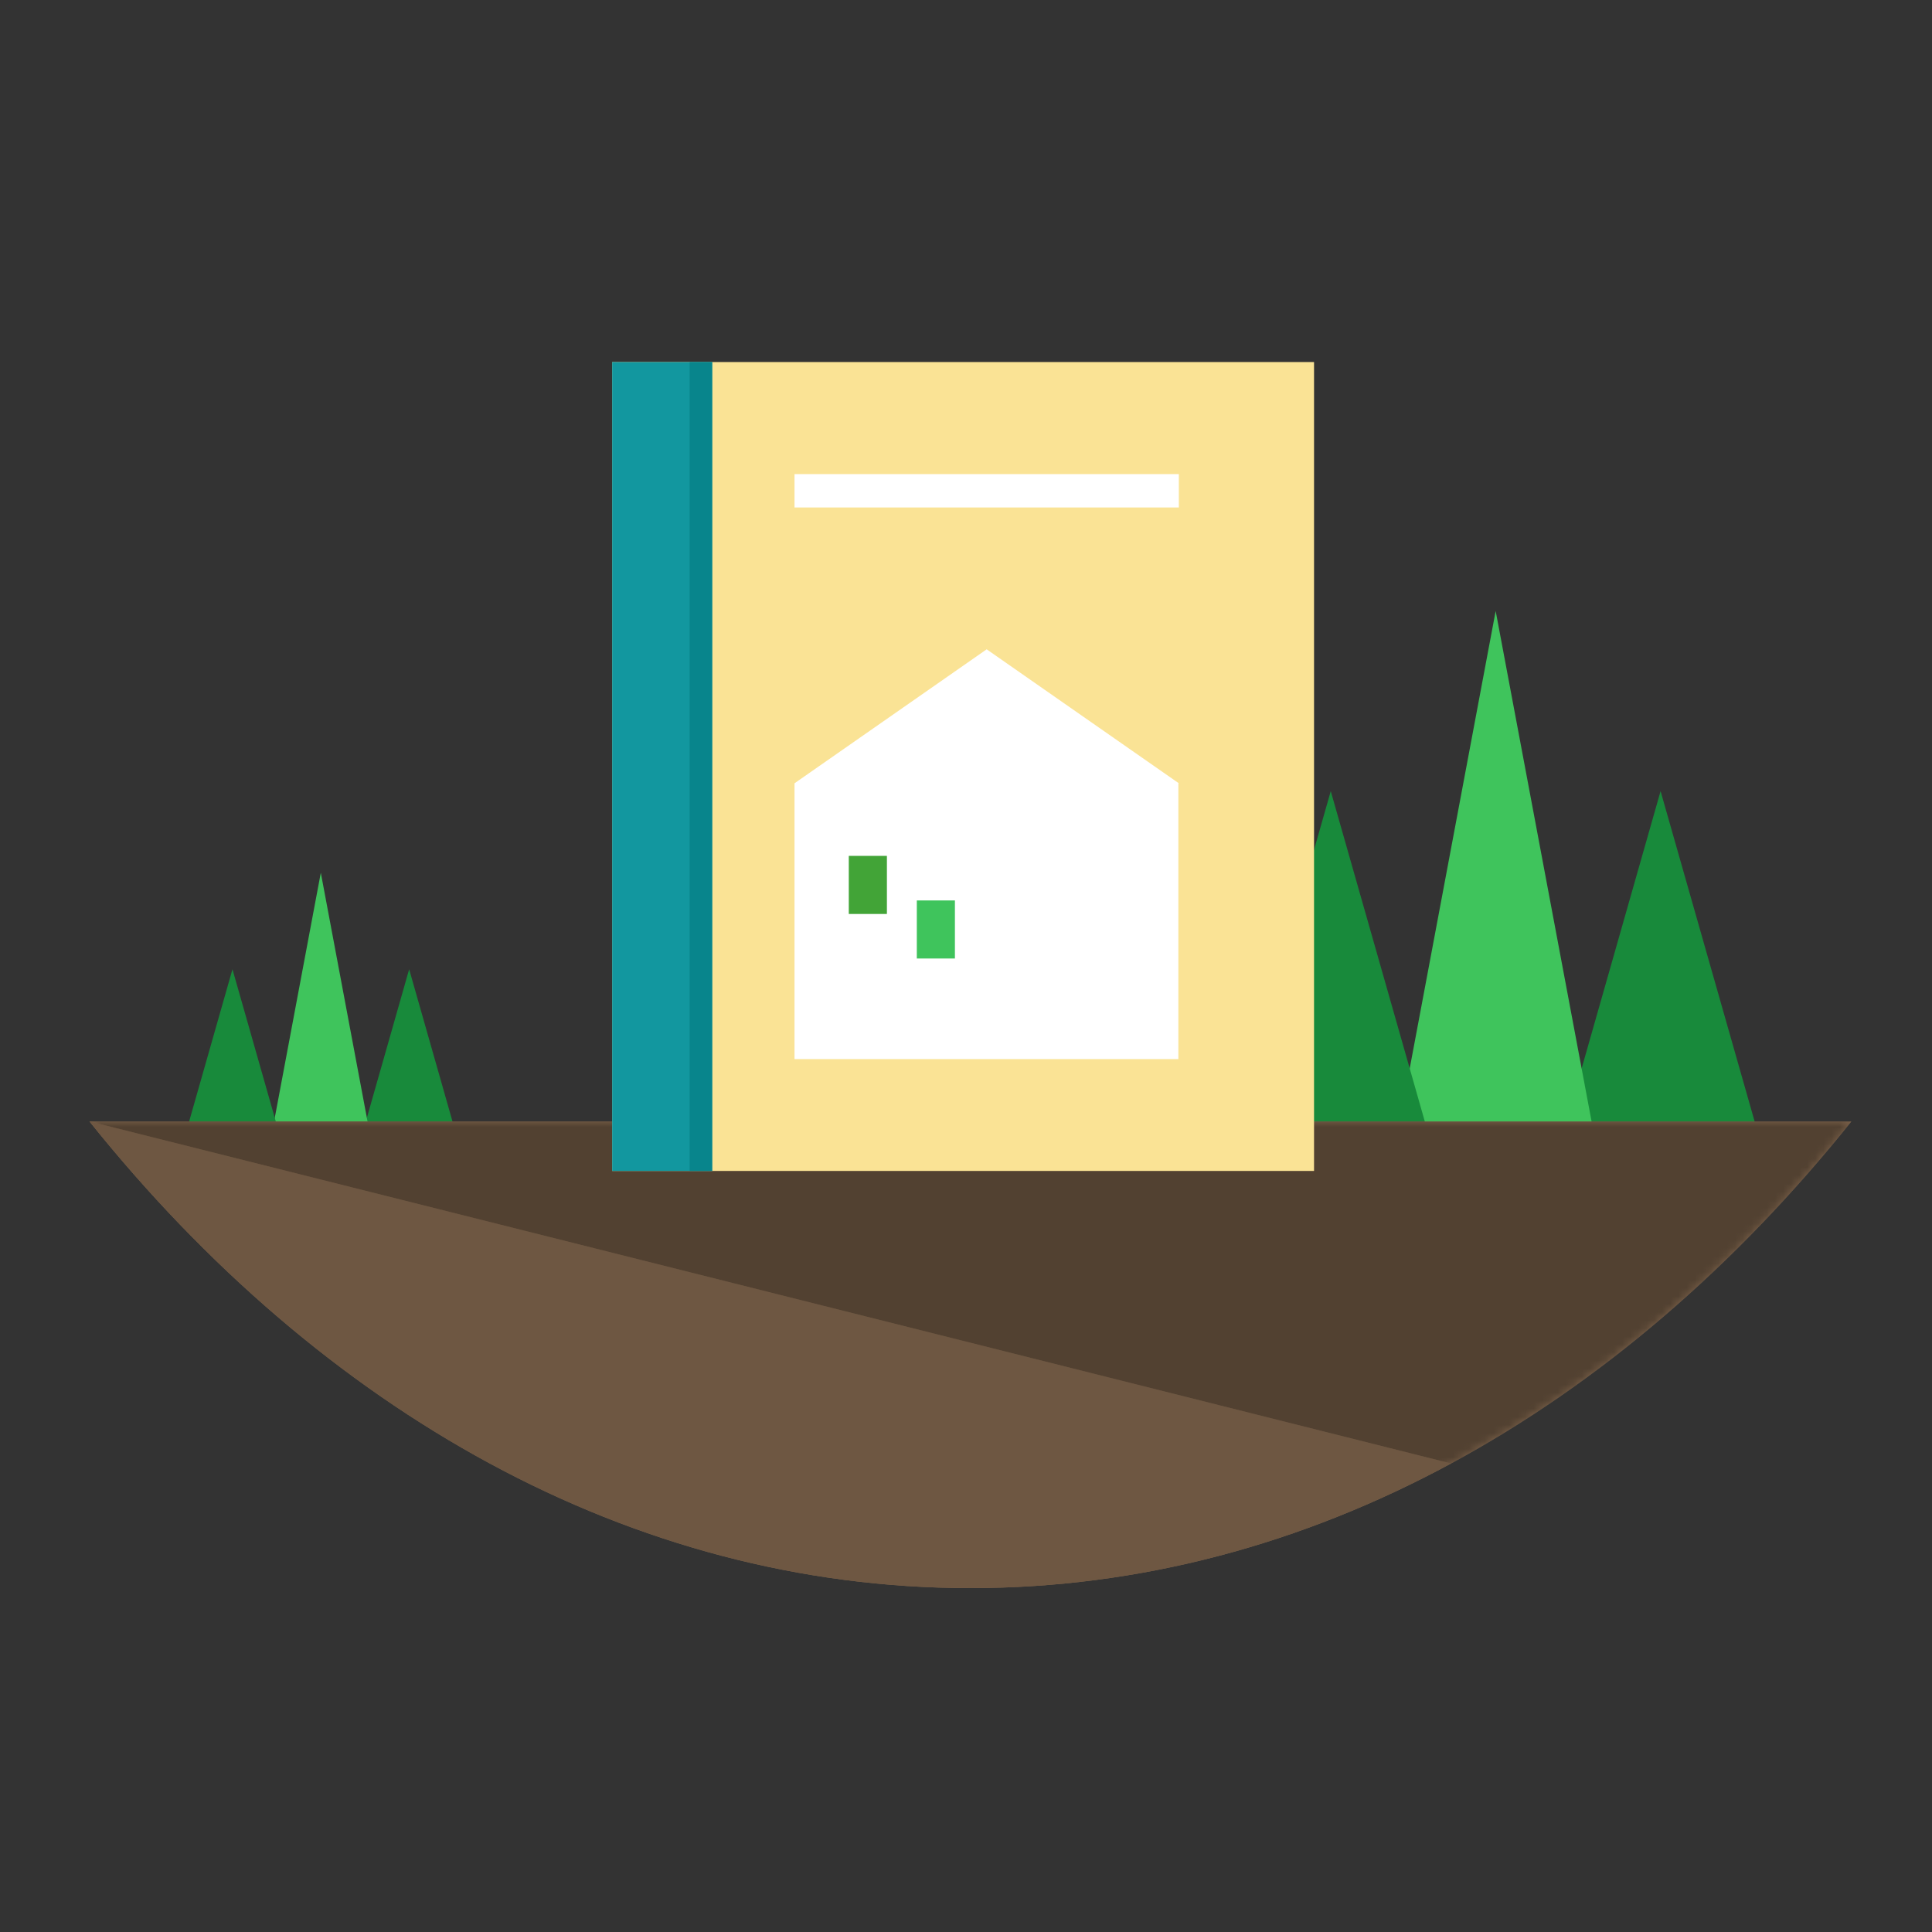 <?xml version="1.0" encoding="UTF-8" standalone="no"?>
<svg width="240px" height="240px" viewBox="0 0 240 240" version="1.1" xmlns="http://www.w3.org/2000/svg" xmlns:xlink="http://www.w3.org/1999/xlink" xmlns:sketch="http://www.bohemiancoding.com/sketch/ns">
    <rect x="0" y="0" width="240" height="240" fill="#333333" stroke="none"/>
    <!-- Generator: Sketch 3.3.3 (12072) - http://www.bohemiancoding.com/sketch -->
    <title>hp1_3</title>
    <desc>Created with Sketch.</desc>
    <defs>
        <path id="path-1" d="M110.551,58.785 C68.378,58.785 29.961,36.819 1.111,0.812 L219.985,0.821 C191.135,36.822 152.722,58.785 110.551,58.785 Z"></path>
    </defs>
    <g id="Page-1" stroke="none" stroke-width="1" fill="none" fill-rule="evenodd" sketch:type="MSPage">
        <g id="Group" sketch:type="MSLayerGroup" transform="translate(10, 43)">
            <g id="Imported-Layers" transform="translate(142.637, 32.637)" sketch:type="MSShapeGroup">
                <path d="M41.283,66.066 L53.646,22.638 L66.011,66.066" id="Fill-1" fill="#188A3B"></path>
                <path d="M20.796,66.066 L33.16,0.26 L45.525,66.066" id="Fill-2" fill="#3FC45C"></path>
                <path d="M0.31,66.066 L12.674,22.638 L25.039,66.066" id="Fill-3" fill="#188A3B"></path>
            </g>
            <g id="Imported-Layers-Copy" transform="translate(12.088, 65.275)" sketch:type="MSShapeGroup">
                <path d="M22.116,35.392 L28.739,12.127 L35.363,35.392" id="Fill-1" fill="#188A3B"></path>
                <path d="M11.141,35.392 L17.764,0.139 L24.388,35.392" id="Fill-2" fill="#3FC45C"></path>
                <path d="M0.166,35.392 L6.79,12.127 L13.414,35.392" id="Fill-3" fill="#188A3B"></path>
            </g>
            <g id="Imported-Layers" transform="translate(0, 95.495)">
                <path d="M219.985,0.821 C191.135,36.822 152.722,58.785 110.551,58.785 C68.378,58.785 29.961,36.819 1.111,0.812 L219.985,0.821" id="Fill-30" fill="#7F644C" sketch:type="MSShapeGroup"></path>
                <path d="M1.111,0.812 C29.961,36.819 68.378,58.785 110.551,58.785 C152.722,58.785 191.135,36.822 219.985,0.821 C205.561,18.822 188.745,33.313 170.264,43.304 L1.111,0.812" id="Fill-31" fill="#6E5742" sketch:type="MSShapeGroup"></path>
                <g id="Group-34">
                    <mask id="mask-2" sketch:name="Clip 33" fill="white">
                        <use xlink:href="#path-1"></use>
                    </mask>
                    <g id="Clip-33"></g>
                    <path d="M1.111,0.812 L170.264,43.304 C188.745,33.313 205.561,18.822 219.985,0.821 L213.966,0.821 L80.325,0.816 L59.781,0.815 L1.111,0.812" id="Fill-32" fill="#524131" sketch:type="MSShapeGroup" mask="url(#mask-2)"></path>
                </g>
            </g>
            <g id="Imported-Layers" transform="translate(65.51, 1.116)" sketch:type="MSShapeGroup">
                <path d="M0.536,0.858 L87.724,0.858 L87.724,101.344 L0.536,101.344 L0.536,0.858 Z" id="Fill-10" fill="#FAE395"></path>
                <path d="M0.536,0.858 L12.956,0.858 L12.956,101.344 L0.536,101.344 L0.536,0.858 Z" id="Fill-11" fill="#12979F"></path>
                <path d="M10.16,0.858 L12.956,0.858 L12.956,101.344 L10.16,101.344 L10.16,0.858 Z" id="Fill-12" fill="#08858C"></path>
                <path d="M47.058,36.544 L23.187,53.187 L23.187,87.449 L70.869,87.449 L70.869,53.187 L70.929,53.187 L47.058,36.544" id="Fill-13" fill="#FFFFFF"></path>
                <path d="M23.187,14.78 L70.929,14.78 L70.929,18.925 L23.187,18.925 L23.187,14.78 Z" id="Fill-14" fill="#FFFFFF"></path>
                <path d="M29.93,62.204 L34.665,62.204 L34.665,69.42 L29.93,69.42 L29.93,62.204 Z" id="Fill-15" fill="#42A437"></path>
                <path d="M38.381,67.74 L43.113,67.74 L43.113,74.953 L38.381,74.953 L38.381,67.74 Z" id="Fill-16" fill="#3FC45C"></path>
            </g>
        </g>
    </g>
</svg>